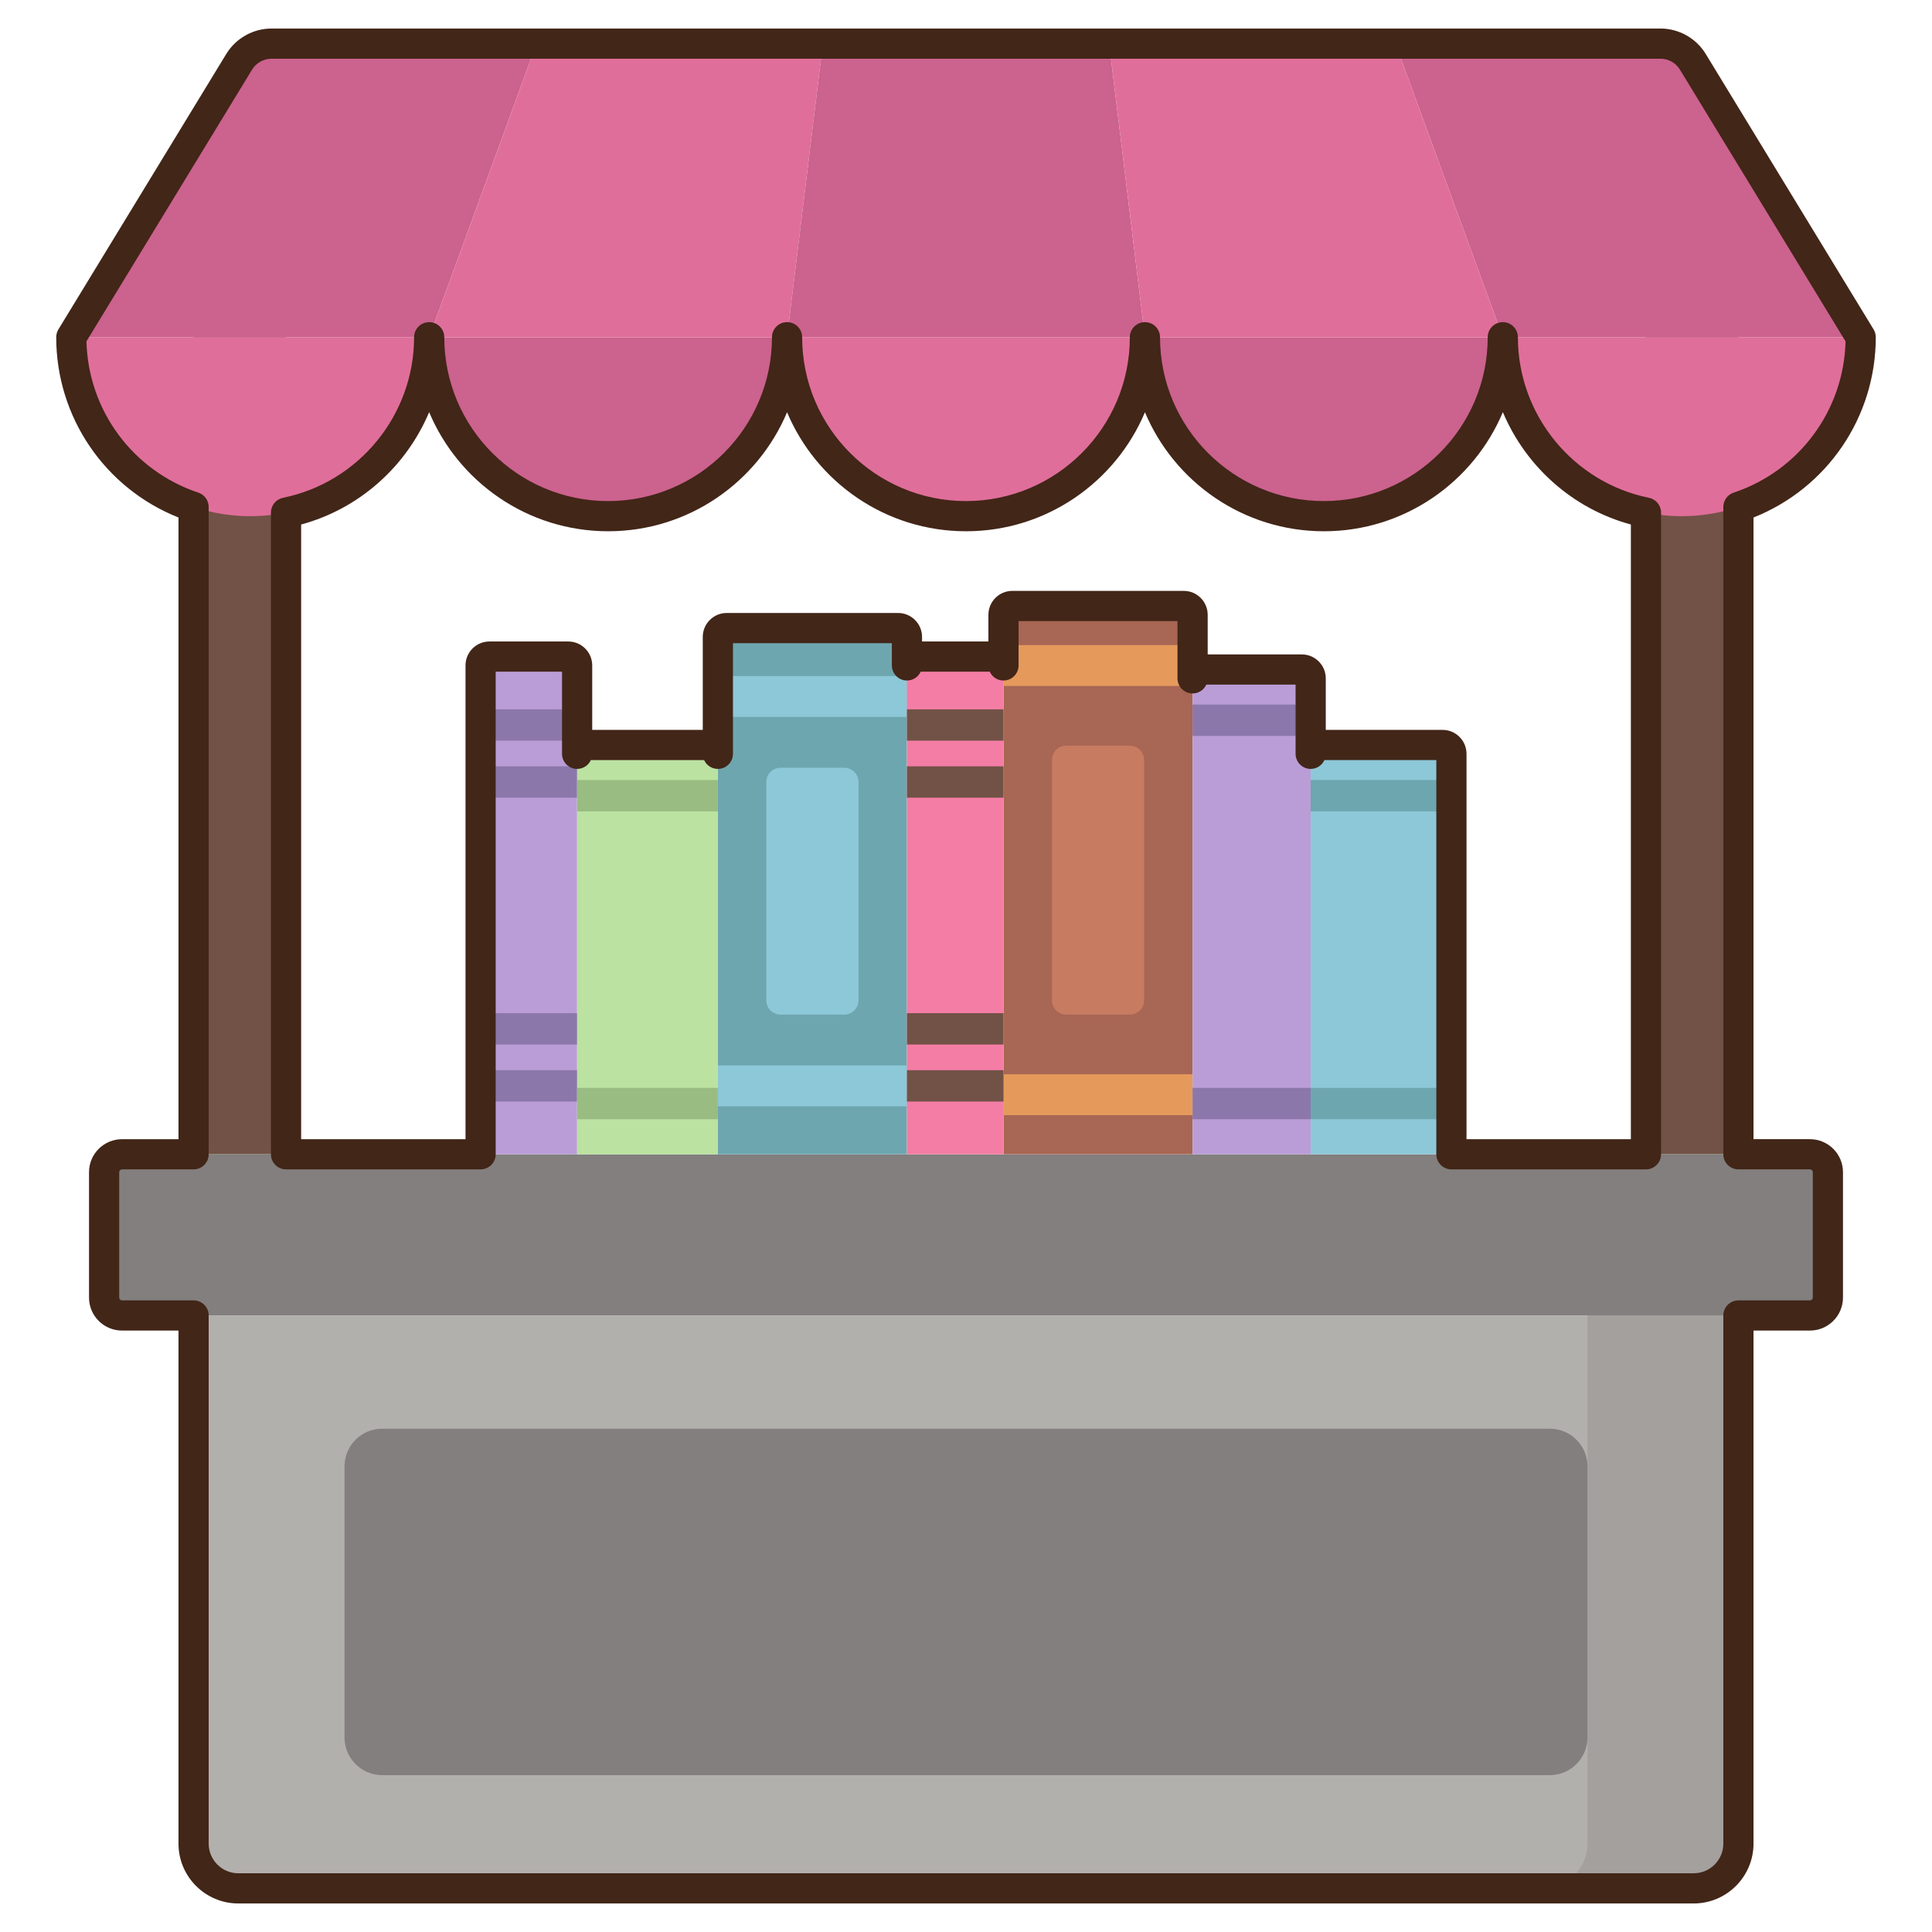 <svg id="Layer_1" height="512" viewBox="0 0 256 256" width="512" xmlns="http://www.w3.org/2000/svg"><g><g><g><g><path d="m25.651 44.685h12.25v108.264h-12.25z" fill="#725246"/></g><g><path d="m218.099 44.685h12.25v108.264h-12.25z" fill="#725246"/></g><g><g><g><path d="m33.159 68.395c13.095 0 23.71-10.615 23.71-23.71h-47.42c0 13.094 10.615 23.71 23.71 23.71z" fill="#e06e9a"/></g></g><g><g><path d="m80.58 68.395c13.095 0 23.71-10.615 23.71-23.71h-47.42c-.001 13.094 10.615 23.71 23.71 23.71z" fill="#cc628e"/></g></g><g><g><path d="m104.29 44.685c0 13.095 10.616 23.71 23.71 23.71s23.71-10.615 23.71-23.71z" fill="#e06e9a"/></g></g><g><g><path d="m151.71 44.685c0 13.095 10.615 23.71 23.71 23.71s23.71-10.615 23.71-23.71z" fill="#cc628e"/></g></g><g><g><path d="m199.131 44.685c0 13.095 10.615 23.71 23.71 23.71s23.71-10.615 23.71-23.71z" fill="#e06e9a"/></g></g><g><g><path d="m56.869 44.685h-47.42l23.71-38.904h37.936z" fill="#cc628e"/></g><g><path d="m246.551 44.685h-47.42l-14.227-38.904h37.937z" fill="#cc628e"/></g><g><path d="m104.29 44.685h-47.421l14.226-38.904h37.937z" fill="#e06e9a"/></g><g><path d="m151.71 44.685h-47.42l4.742-38.904h37.936z" fill="#cc628e"/></g><g><path d="m199.131 44.685h-47.421l-4.742-38.904h37.936z" fill="#e06e9a"/></g></g></g><g><path d="m224.422 250.219h-192.844c-3.274 0-5.928-2.654-5.928-5.928v-69.985h204.698v69.985c.001 3.274-2.653 5.928-5.926 5.928z" fill="#b2b0ad"/></g><g><path d="m210.349 174.307v69.985c0 3.274-2.654 5.928-5.928 5.928h20c3.274 0 5.928-2.654 5.928-5.928v-69.985z" fill="#a3a09d"/></g><g><path d="m205.349 235.219h-154.698c-2.761 0-5-2.239-5-5v-35.912c0-2.761 2.239-5 5-5h154.698c2.761 0 5 2.239 5 5v35.912c0 2.761-2.239 5-5 5z" fill="#827f7e"/></g><g><path d="m239.833 152.949h-223.666c-1.309 0-2.371 1.062-2.371 2.371v16.616c0 1.309 1.062 2.371 2.371 2.371h223.666c1.309 0 2.371-1.062 2.371-2.371v-16.616c0-1.31-1.061-2.371-2.371-2.371z" fill="#827f7e"/></g></g><g><g><g><path d="m95.12 152.949v-68.554c0-.647.524-1.171 1.171-1.171h22.714c.647 0 1.171.524 1.171 1.171v68.554z" fill="#6ea6af"/></g><g><path d="m101.541 132.551v-28.93c0-1.043.846-1.889 1.889-1.889h8.436c1.043 0 1.889.846 1.889 1.889v28.93c0 1.043-.846 1.889-1.889 1.889h-8.436c-1.043-.001-1.889-.846-1.889-1.889z" fill="#8dc8d8"/></g><g><g><path d="m104.941 79.761h5.414v25.056h-5.414z" fill="#8dc8d8" transform="matrix(0 1 -1 0 199.937 -15.359)"/></g><g><path d="m104.941 131.355h5.414v25.056h-5.414z" fill="#8dc8d8" transform="matrix(0 1 -1 0 251.531 36.235)"/></g></g></g><g><g><path d="m132.967 152.949v-71.483c0-.647.524-1.171 1.171-1.171h22.714c.647 0 1.171.524 1.171 1.171v71.482h-25.056z" fill="#a86654"/></g><g><path d="m139.389 132.551v-31.858c0-1.043.846-1.889 1.889-1.889h8.436c1.043 0 1.889.846 1.889 1.889v31.858c0 1.043-.846 1.889-1.889 1.889h-8.436c-1.044-.001-1.889-.846-1.889-1.889z" fill="#c77b61"/></g><g><g><path d="m142.788 75.661h5.414v25.056h-5.414z" fill="#e59a5c" transform="matrix(0 1 -1 0 233.685 -57.306)"/></g><g><path d="m142.788 132.526h5.414v25.056h-5.414z" fill="#e59a5c" transform="matrix(0 1 -1 0 290.55 -.441)"/></g></g></g><g><g><path d="m132.967 152.949v-64.777c0-.647-.524-1.171-1.171-1.171h-10.449c-.647 0-1.171.524-1.171 1.171v64.777z" fill="#f47da5"/></g><g><g><g><path d="m124.494 89.671h4.155v12.791h-4.155z" fill="#725246" transform="matrix(0 1 -1 0 222.638 -30.505)"/></g><g><path d="m124.494 97.225h4.155v12.791h-4.155z" fill="#725246" transform="matrix(0 1 -1 0 230.193 -22.951)"/></g></g><g><g><path d="m124.494 129.932h4.155v12.791h-4.155z" fill="#725246" transform="matrix(0 1 -1 0 262.9 9.756)"/></g><g><path d="m124.494 137.487h4.155v12.791h-4.155z" fill="#725246" transform="matrix(0 1 -1 0 270.455 17.311)"/></g></g></g></g><g><g><path d="m76.472 152.949v-64.777c0-.647-.524-1.171-1.171-1.171h-10.449c-.647 0-1.171.524-1.171 1.171v64.777z" fill="#ba9dd6"/></g><g><g><g><path d="m67.998 89.671h4.155v12.791h-4.155z" fill="#8c77aa" transform="matrix(0 1 -1 0 166.142 25.99)"/></g><g><path d="m67.998 97.225h4.155v12.791h-4.155z" fill="#8c77aa" transform="matrix(0 1 -1 0 173.697 33.545)"/></g></g><g><g><path d="m67.998 129.932h4.155v12.791h-4.155z" fill="#8c77aa" transform="matrix(0 1 -1 0 206.404 66.252)"/></g><g><path d="m67.998 137.487h4.155v12.791h-4.155z" fill="#8c77aa" transform="matrix(0 1 -1 0 213.959 73.807)"/></g></g></g></g><g><g><path d="m95.12 152.949v-53.064c0-.647-.524-1.171-1.171-1.171h-16.306c-.647 0-1.171.524-1.171 1.171v53.063h18.648z" fill="#bbe2a1"/></g><g><g><g><path d="m83.718 96.113h4.155v18.648h-4.155z" fill="#99bc82" transform="matrix(0 1 -1 0 191.233 19.641)"/></g></g><g><g><path d="m83.718 136.902h4.155v18.648h-4.155z" fill="#99bc82" transform="matrix(0 1 -1 0 232.021 60.43)"/></g></g></g></g><g><g><path d="m173.672 152.949v-63.064c0-.647-.524-1.171-1.171-1.171h-13.305c-.647 0-1.171.524-1.171 1.171v63.063h15.647z" fill="#ba9dd6"/></g><g><g><g><path d="m163.77 87.613h4.155v15.648h-4.155z" fill="#8c77aa" transform="matrix(0 1 -1 0 261.285 -70.411)"/></g></g><g><g><path d="m163.77 138.402h4.155v15.648h-4.155z" fill="#8c77aa" transform="matrix(0 1 -1 0 312.073 -19.622)"/></g></g></g></g><g><g><path d="m192.32 152.949v-53.064c0-.647-.524-1.171-1.171-1.171h-16.305c-.647 0-1.171.524-1.171 1.171v53.063h18.647z" fill="#8dc8d8"/></g><g><g><g><path d="m180.918 96.113h4.155v18.648h-4.155z" fill="#6ea6af" transform="matrix(0 1 -1 0 288.433 -77.559)"/></g></g><g><g><path d="m180.918 136.902h4.155v18.648h-4.155z" fill="#6ea6af" transform="matrix(0 1 -1 0 329.221 -36.77)"/></g></g></g></g></g></g><g><path d="m224.421 252.219h-192.842c-4.372 0-7.928-3.556-7.928-7.927v-67.985h-7.484c-2.41 0-4.371-1.961-4.371-4.371v-16.616c0-2.41 1.961-4.371 4.371-4.371h7.484v-82.377c-9.749-3.873-16.202-13.296-16.202-23.887 0-.367.101-.727.292-1.041l22.249-36.506c1.262-2.071 3.553-3.357 5.978-3.357h184.065c2.425 0 4.715 1.286 5.978 3.357l22.249 36.505c.191.314.292.674.292 1.041 0 10.592-6.453 20.015-16.202 23.888v82.376h7.484c2.41 0 4.371 1.96 4.371 4.371v16.616c0 2.41-1.961 4.371-4.371 4.371h-7.484v67.985c-.001 4.372-3.557 7.928-7.929 7.928zm-212.965-206.984c.229 9.128 6.129 17.139 14.828 20.042.816.272 1.367 1.036 1.367 1.897v85.774c0 1.104-.896 2-2 2h-9.484c-.205 0-.371.167-.371.371v16.616c0 .205.167.371.371.371h9.484c1.104 0 2 .896 2 2v69.985c0 2.166 1.762 3.927 3.928 3.927h192.843c2.166 0 3.928-1.762 3.928-3.927v-69.985c0-1.104.896-2 2-2h9.484c.205 0 .371-.167.371-.371v-16.616c0-.204-.167-.371-.371-.371h-9.484c-1.104 0-2-.896-2-2v-85.774c0-.861.55-1.625 1.367-1.897 8.699-2.903 14.6-10.914 14.828-20.042l-21.951-36.015c-.541-.888-1.522-1.439-2.562-1.439h-184.065c-1.039 0-2.021.551-2.562 1.439zm180.864 109.714c-.53 0-1.039-.211-1.414-.586s-.586-.884-.586-1.414v-52.235h-14.827c-.315.691-1.012 1.171-1.821 1.171-1.104 0-2-.896-2-2v-9.171h-11.827c-.315.691-1.012 1.171-1.821 1.171-1.104 0-2-.896-2-2v-7.59h-21.057v5.877c0 1.104-.896 2-2 2-.809 0-1.506-.48-1.821-1.171h-9.15c-.315.691-1.012 1.171-1.821 1.171-1.104 0-2-.896-2-2v-2.949h-21.055v14.662c0 1.104-.896 2-2 2-.809 0-1.506-.48-1.821-1.171h-15.007c-.315.691-1.012 1.171-1.821 1.171-1.104 0-2-.896-2-2v-10.885h-8.791v63.948c0 1.104-.896 2-2 2h-25.779c-1.104 0-2-.896-2-2v-85.029c0-.951.67-1.771 1.602-1.96 10.063-2.042 17.366-10.99 17.366-21.275 0-1.104.896-2 2-2s2 .896 2 2c0 11.971 9.739 21.71 21.71 21.71s21.71-9.739 21.71-21.71c0-1.104.896-2 2-2s2 .896 2 2c0 11.971 9.739 21.71 21.71 21.71s21.71-9.739 21.71-21.71c0-1.104.896-2 2-2s2 .896 2 2c0 11.971 9.739 21.71 21.71 21.71s21.71-9.739 21.71-21.71c0-1.104.896-2 2-2s2 .896 2 2c0 10.285 7.303 19.232 17.366 21.275.932.189 1.602 1.009 1.602 1.96v85.029c0 1.104-.896 2-2 2zm2-4h21.779v-81.449c-7.755-2.103-13.944-7.721-16.962-14.887-3.892 9.262-13.057 15.782-23.716 15.782-10.654 0-19.815-6.514-23.71-15.768-3.895 9.254-13.056 15.768-23.71 15.768s-19.815-6.514-23.71-15.769c-3.895 9.255-13.056 15.769-23.71 15.769-10.659 0-19.825-6.521-23.716-15.782-3.018 7.167-9.207 12.785-16.962 14.887v81.448h21.779v-62.776c0-1.749 1.423-3.171 3.171-3.171h10.447c1.749 0 3.171 1.423 3.171 3.171v8.542h14.649v-12.319c0-1.749 1.423-3.171 3.171-3.171h22.714c1.749 0 3.171 1.423 3.171 3.171v.605h8.792v-3.534c0-1.749 1.423-3.171 3.171-3.171h22.714c1.749 0 3.171 1.423 3.171 3.171v5.248h12.476c1.749 0 3.171 1.423 3.171 3.171v6.829h15.477c1.749 0 3.171 1.423 3.171 3.171v51.064zm-3.172-50.235h.01zm-98.028-.829h.01zm37.847-11.713h.01z" fill="#422618"/></g></g></svg>
